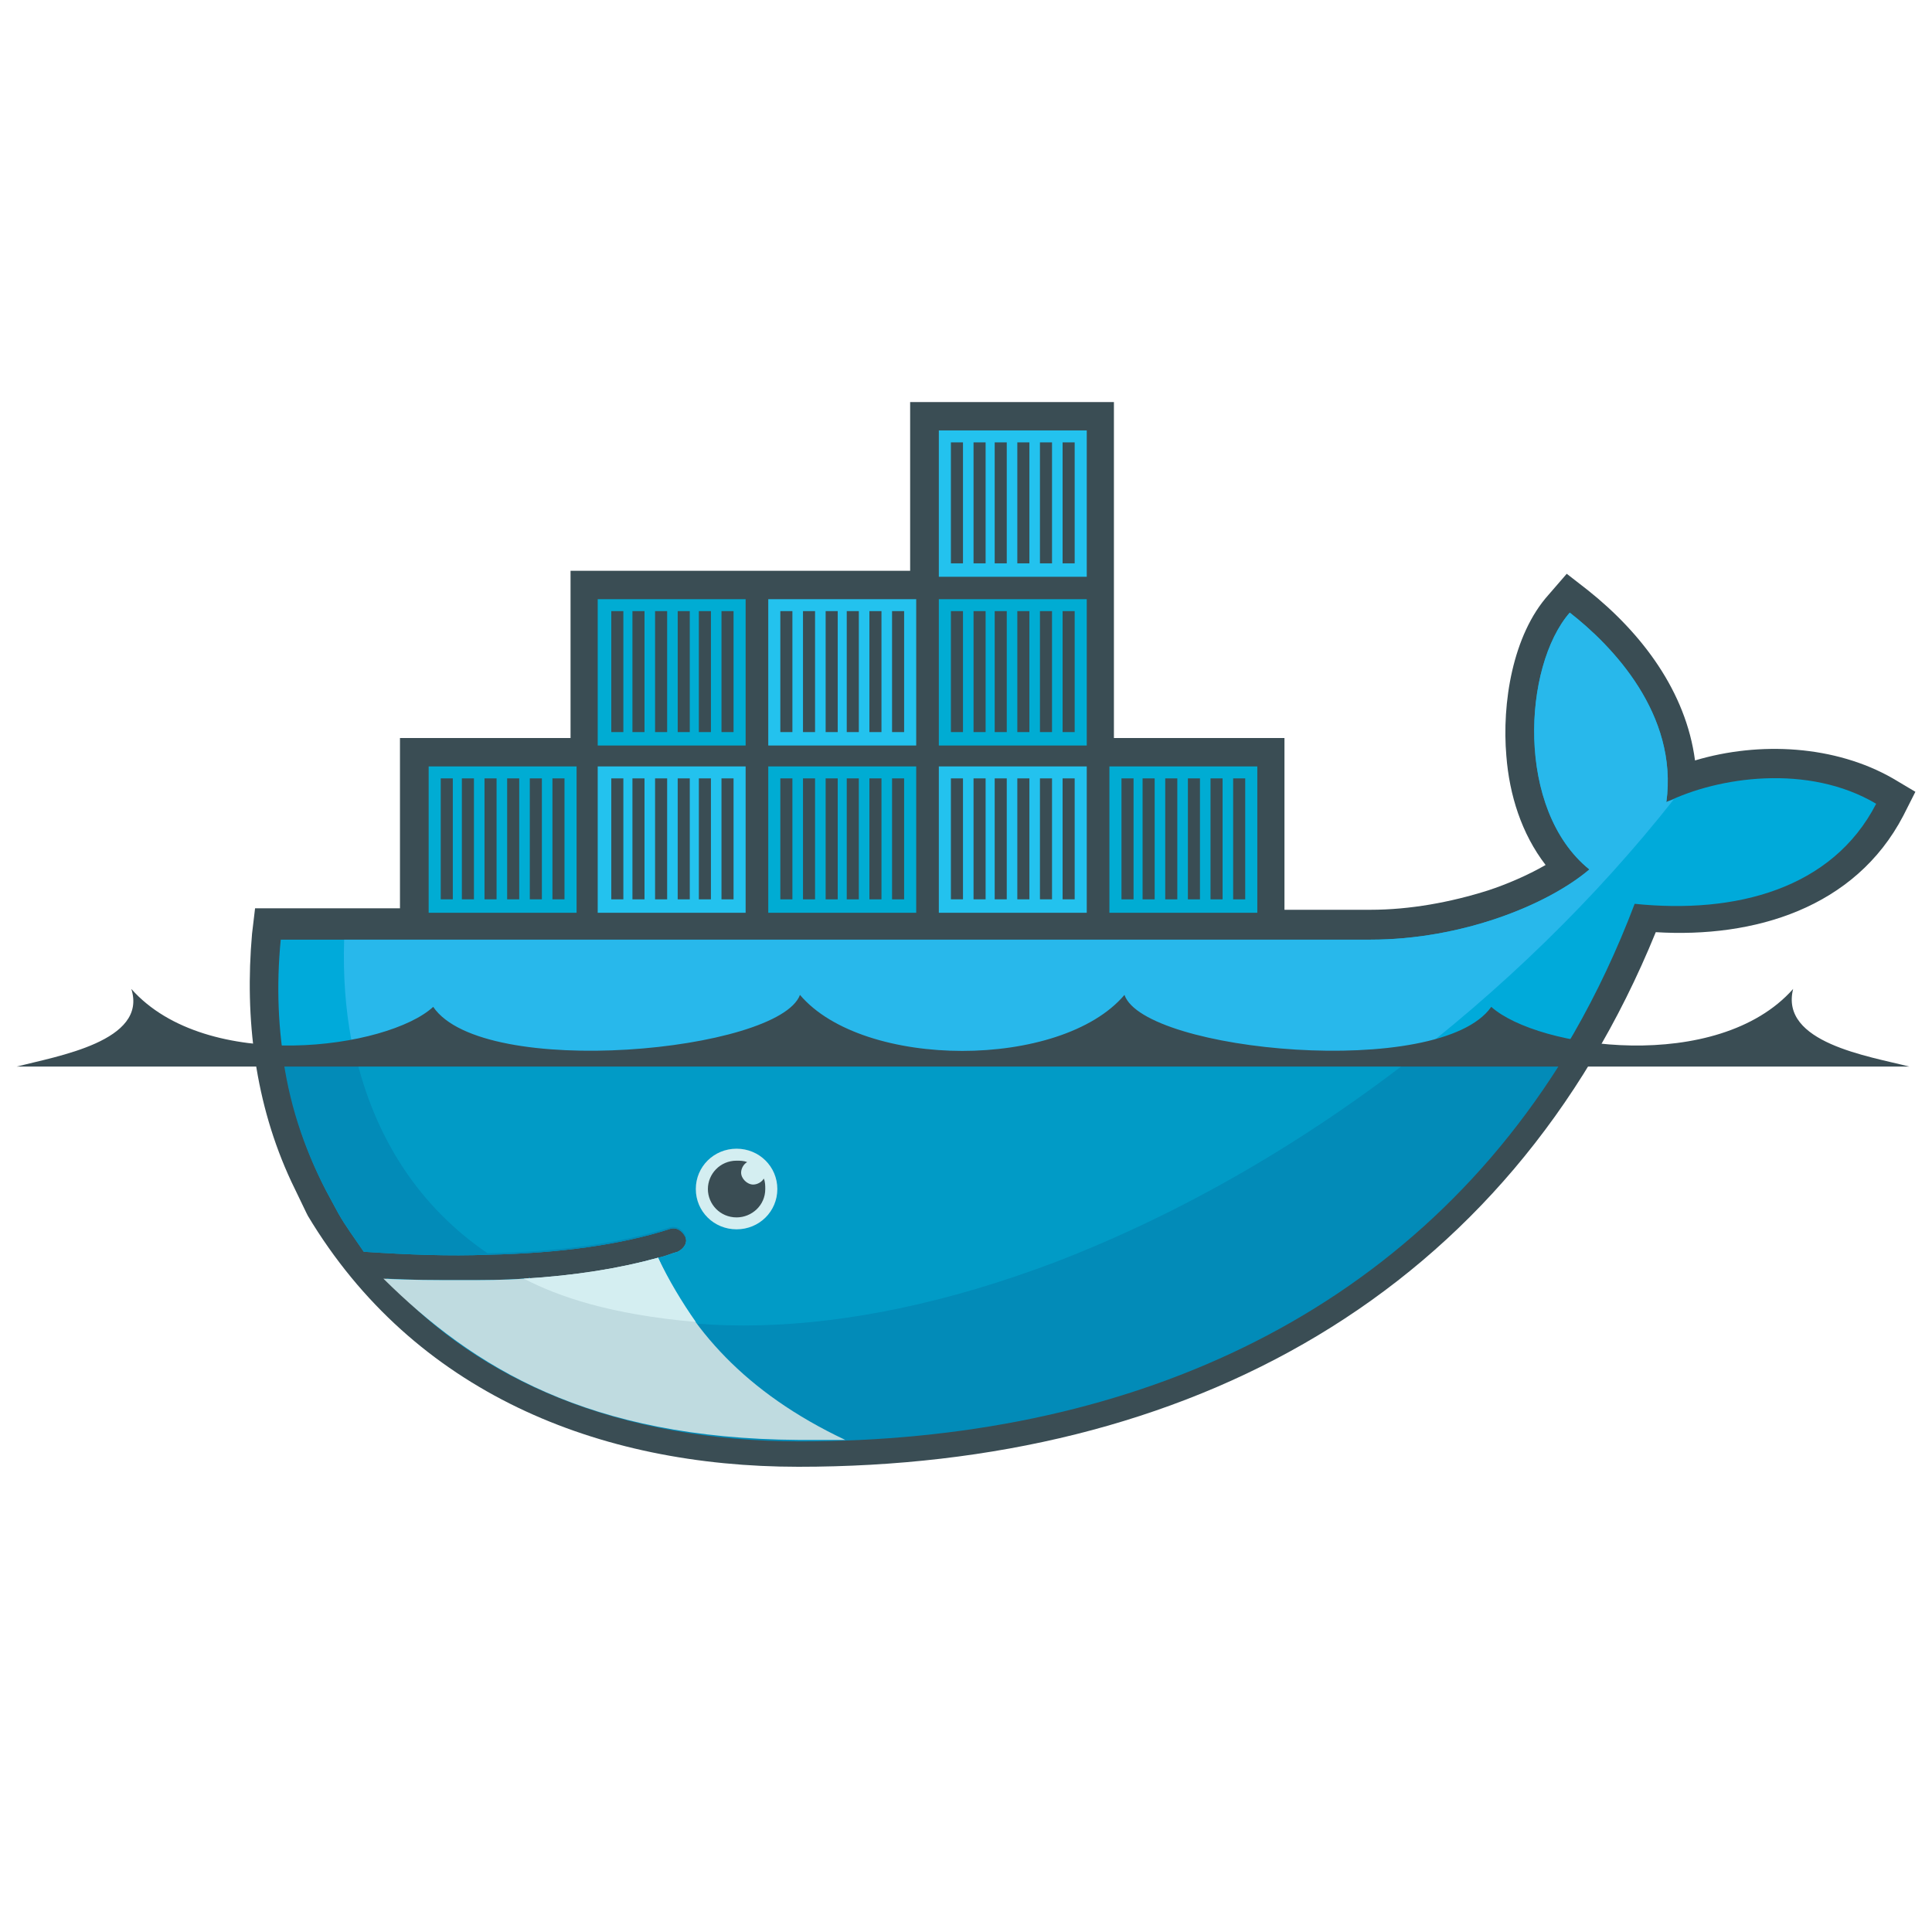 <svg width="80" height="80" viewBox="0 0 80 80" fill="none" xmlns="http://www.w3.org/2000/svg">
<path fill-rule="evenodd" clip-rule="evenodd" d="M46.125 30.561H53.187V37.672H56.75C58.375 37.672 60.062 37.363 61.625 36.868C62.375 36.621 63.25 36.25 64 35.817C63 34.518 62.5 32.911 62.375 31.303C62.187 29.139 62.625 26.294 64.125 24.625L64.875 23.759L65.75 24.439C68 26.232 69.812 28.644 70.187 31.488C72.875 30.684 76 30.87 78.375 32.23L79.312 32.787L78.812 33.776C76.812 37.61 72.625 38.847 68.562 38.599C62.437 53.625 49.187 60.736 33.062 60.736C24.75 60.736 17.125 57.645 12.75 50.348L12.687 50.224L12.062 48.926C10.562 45.711 10.125 42.186 10.437 38.661L10.562 37.61H16.562V30.561H23.625V23.635H37.687V16.648H46.125V30.561V30.561Z" fill="#3A4D54"/>
<path d="M69 33.22C69.5 29.572 66.75 26.727 65 25.367C63.063 27.593 62.75 33.529 65.813 36.002C64.063 37.486 60.5 38.909 56.75 38.909H11.625C11.25 42.742 11.938 46.267 13.5 49.297L14 50.224C14.313 50.781 14.688 51.276 15.063 51.832C16.938 51.956 18.625 52.018 20.188 51.956C23.25 51.894 25.75 51.523 27.688 50.905C28 50.781 28.25 50.966 28.375 51.214C28.5 51.523 28.313 51.77 28.063 51.894C27.813 51.956 27.563 52.08 27.25 52.141C25.75 52.574 24.125 52.822 22.063 52.945H21.688C20.875 53.007 20 53.007 19.063 53.007C18.063 53.007 17.125 53.007 16 52.945C19.75 57.15 25.625 59.623 33 59.623C48.625 59.623 61.875 52.76 67.688 37.425C71.875 37.857 75.875 36.806 77.688 33.282C74.875 31.612 71.125 32.169 69 33.22V33.22Z" fill="#00AADA"/>
<path d="M69 33.22C69.5 29.572 66.75 26.727 65 25.367C63.062 27.593 62.75 33.529 65.812 36.002C64.062 37.486 60.5 38.909 56.75 38.909H14.25C14.062 44.783 16.25 49.235 20.187 51.894C23.25 51.832 25.75 51.461 27.687 50.843C28 50.719 28.25 50.905 28.375 51.152C28.5 51.461 28.312 51.709 28.062 51.832C27.812 51.894 27.562 52.018 27.25 52.08C25.75 52.512 24 52.822 21.937 52.945L21.875 52.883C27.187 55.604 34.875 55.542 43.75 52.203C53.625 48.431 62.875 41.258 69.312 33.096C69.187 33.158 69.062 33.158 69 33.22V33.22Z" fill="#28B8EB"/>
<path d="M11.688 43.546C11.938 45.587 12.562 47.504 13.5 49.297L14 50.225C14.312 50.781 14.688 51.276 15.062 51.832C16.938 51.956 18.625 52.018 20.188 51.956C23.25 51.894 25.75 51.523 27.688 50.905C28 50.781 28.25 50.967 28.375 51.214C28.5 51.523 28.312 51.77 28.062 51.894C27.812 51.956 27.562 52.08 27.25 52.142C25.75 52.574 24 52.883 21.938 53.007H21.688C20.875 53.069 20 53.069 19.125 53.069C18.125 53.069 17.125 53.069 16.062 53.007C19.812 57.212 25.75 59.685 33.125 59.685C46.5 59.685 58.125 54.677 64.875 43.608H11.688V43.546V43.546Z" fill="#028BB8"/>
<path d="M14.688 43.546C15.5 47.133 17.375 49.977 20.188 51.894C23.25 51.832 25.75 51.461 27.688 50.843C28 50.719 28.25 50.905 28.375 51.152C28.5 51.461 28.312 51.709 28.062 51.832C27.812 51.894 27.562 52.018 27.25 52.08C25.75 52.513 24 52.822 21.875 52.945C27.188 55.666 34.875 55.604 43.688 52.265C49 50.225 54.188 47.195 58.812 43.546H14.688V43.546Z" fill="#019BC6"/>
<path fill-rule="evenodd" clip-rule="evenodd" d="M17.75 31.736H23.875V37.796H17.75V31.736V31.736ZM18.25 32.231H18.75V37.239H18.25V32.231ZM19.125 32.231H19.625V37.239H19.125V32.231ZM20.062 32.231H20.562V37.239H20.062V32.231ZM21 32.231H21.5V37.239H21V32.231ZM21.938 32.231H22.438V37.239H21.938V32.231ZM22.875 32.231H23.375V37.239H22.875V32.231ZM24.75 24.811H30.875V30.87H24.75V24.811V24.811ZM25.312 25.305H25.812V30.314H25.312V25.305ZM26.188 25.305H26.688V30.314H26.188V25.305ZM27.125 25.305H27.625V30.314H27.125V25.305ZM28.062 25.305H28.562V30.314H28.062V25.305ZM28.938 25.305H29.438V30.314H28.938V25.305ZM29.875 25.305H30.375V30.314H29.875V25.305Z" fill="#00ACD3"/>
<path fill-rule="evenodd" clip-rule="evenodd" d="M24.75 31.736H30.875V37.796H24.75V31.736V31.736ZM25.312 32.231H25.812V37.24H25.312V32.231ZM26.188 32.231H26.688V37.24H26.188V32.231ZM27.125 32.231H27.625V37.24H27.125V32.231ZM28.062 32.231H28.562V37.24H28.062V32.231ZM28.938 32.231H29.438V37.24H28.938V32.231ZM29.875 32.231H30.375V37.24H29.875V32.231Z" fill="#23C2EE"/>
<path fill-rule="evenodd" clip-rule="evenodd" d="M31.812 31.736H37.938V37.796H31.812V31.736V31.736ZM32.312 32.231H32.812V37.24H32.312V32.231ZM33.25 32.231H33.75V37.24H33.25V32.231ZM34.188 32.231H34.688V37.24H34.188V32.231ZM35.062 32.231H35.562V37.24H35.062V32.231ZM36 32.231H36.5V37.24H36V32.231ZM36.938 32.231H37.438V37.24H36.938V32.231Z" fill="#00ACD3"/>
<path fill-rule="evenodd" clip-rule="evenodd" d="M31.812 24.811H37.938V30.87H31.812V24.811V24.811ZM32.312 25.305H32.812V30.314H32.312V25.305ZM33.25 25.305H33.75V30.314H33.25V25.305ZM34.188 25.305H34.688V30.314H34.188V25.305ZM35.062 25.305H35.562V30.314H35.062V25.305ZM36 25.305H36.5V30.314H36V25.305ZM36.938 25.305H37.438V30.314H36.938V25.305ZM38.875 31.736H45V37.796H38.875V31.736ZM39.375 32.231H39.875V37.239H39.375V32.231ZM40.312 32.231H40.812V37.239H40.312V32.231ZM41.188 32.231H41.688V37.239H41.188V32.231ZM42.125 32.231H42.625V37.239H42.125V32.231ZM43.062 32.231H43.562V37.239H43.062V32.231ZM44 32.231H44.5V37.239H44V32.231Z" fill="#23C2EE"/>
<path fill-rule="evenodd" clip-rule="evenodd" d="M38.875 24.811H45V30.87H38.875V24.811ZM39.375 25.305H39.875V30.314H39.375V25.305ZM40.312 25.305H40.812V30.314H40.312V25.305ZM41.188 25.305H41.688V30.314H41.188V25.305ZM42.125 25.305H42.625V30.314H42.125V25.305ZM43.062 25.305H43.562V30.314H43.062V25.305ZM44 25.305H44.5V30.314H44V25.305Z" fill="#00ACD3"/>
<path fill-rule="evenodd" clip-rule="evenodd" d="M38.875 17.823H45V23.883H38.875V17.823ZM39.375 18.318H39.875V23.327H39.375V18.318ZM40.312 18.318H40.812V23.327H40.312V18.318ZM41.188 18.318H41.688V23.327H41.188V18.318ZM42.125 18.318H42.625V23.327H42.125V18.318ZM43.062 18.318H43.562V23.327H43.062V18.318ZM44 18.318H44.5V23.327H44V18.318Z" fill="#23C2EE"/>
<path fill-rule="evenodd" clip-rule="evenodd" d="M45.938 31.736H52.062V37.796H45.938V31.736ZM46.438 32.231H46.938V37.24H46.438V32.231ZM47.312 32.231H47.812V37.24H47.312V32.231ZM48.25 32.231H48.75V37.24H48.25V32.231ZM49.188 32.231H49.688V37.24H49.188V32.231ZM50.125 32.231H50.625V37.24H50.125V32.231ZM51.062 32.231H51.562V37.24H51.062V32.231Z" fill="#00ACD3"/>
<path fill-rule="evenodd" clip-rule="evenodd" d="M30.5 47.565C31.438 47.565 32.188 48.307 32.188 49.235C32.188 50.163 31.438 50.904 30.5 50.904C29.562 50.904 28.812 50.163 28.812 49.235C28.812 48.307 29.562 47.565 30.5 47.565Z" fill="#D4EEF1"/>
<path fill-rule="evenodd" clip-rule="evenodd" d="M30.5 48.061C30.625 48.061 30.812 48.061 30.938 48.123C30.812 48.184 30.688 48.37 30.688 48.555C30.688 48.803 30.938 49.05 31.188 49.05C31.375 49.05 31.562 48.926 31.625 48.803C31.688 48.926 31.688 49.112 31.688 49.236C31.688 49.916 31.125 50.41 30.5 50.41C29.812 50.41 29.312 49.854 29.312 49.236C29.312 48.617 29.812 48.061 30.5 48.061V48.061ZM0.688 44.165H79.062C77.375 43.732 73.688 43.176 74.25 40.95C71.125 44.474 63.688 43.423 61.75 41.692C59.625 44.722 47.375 43.547 46.562 41.197C43.938 44.289 35.75 44.289 33.125 41.197C32.25 43.547 20 44.722 17.938 41.692C16.062 43.423 8.562 44.474 5.438 40.95C6.125 43.114 2.375 43.732 0.688 44.165" fill="#3A4D54"/>
<path d="M35 59.624C30.812 57.645 28.562 54.986 27.25 52.08C25.688 52.513 23.812 52.822 21.688 52.946C20.875 53.008 20 53.008 19.125 53.008C18.062 53.008 17 53.008 15.875 52.946C19.625 56.656 24.375 59.562 33.062 59.624H35V59.624Z" fill="#BFDBE0"/>
<path d="M28.812 54.739C28.25 53.935 27.688 53.008 27.25 52.08C25.688 52.513 23.812 52.822 21.688 52.946C23.125 53.688 25.25 54.43 28.812 54.739V54.739Z" fill="#D4EEF1"/>
</svg>
